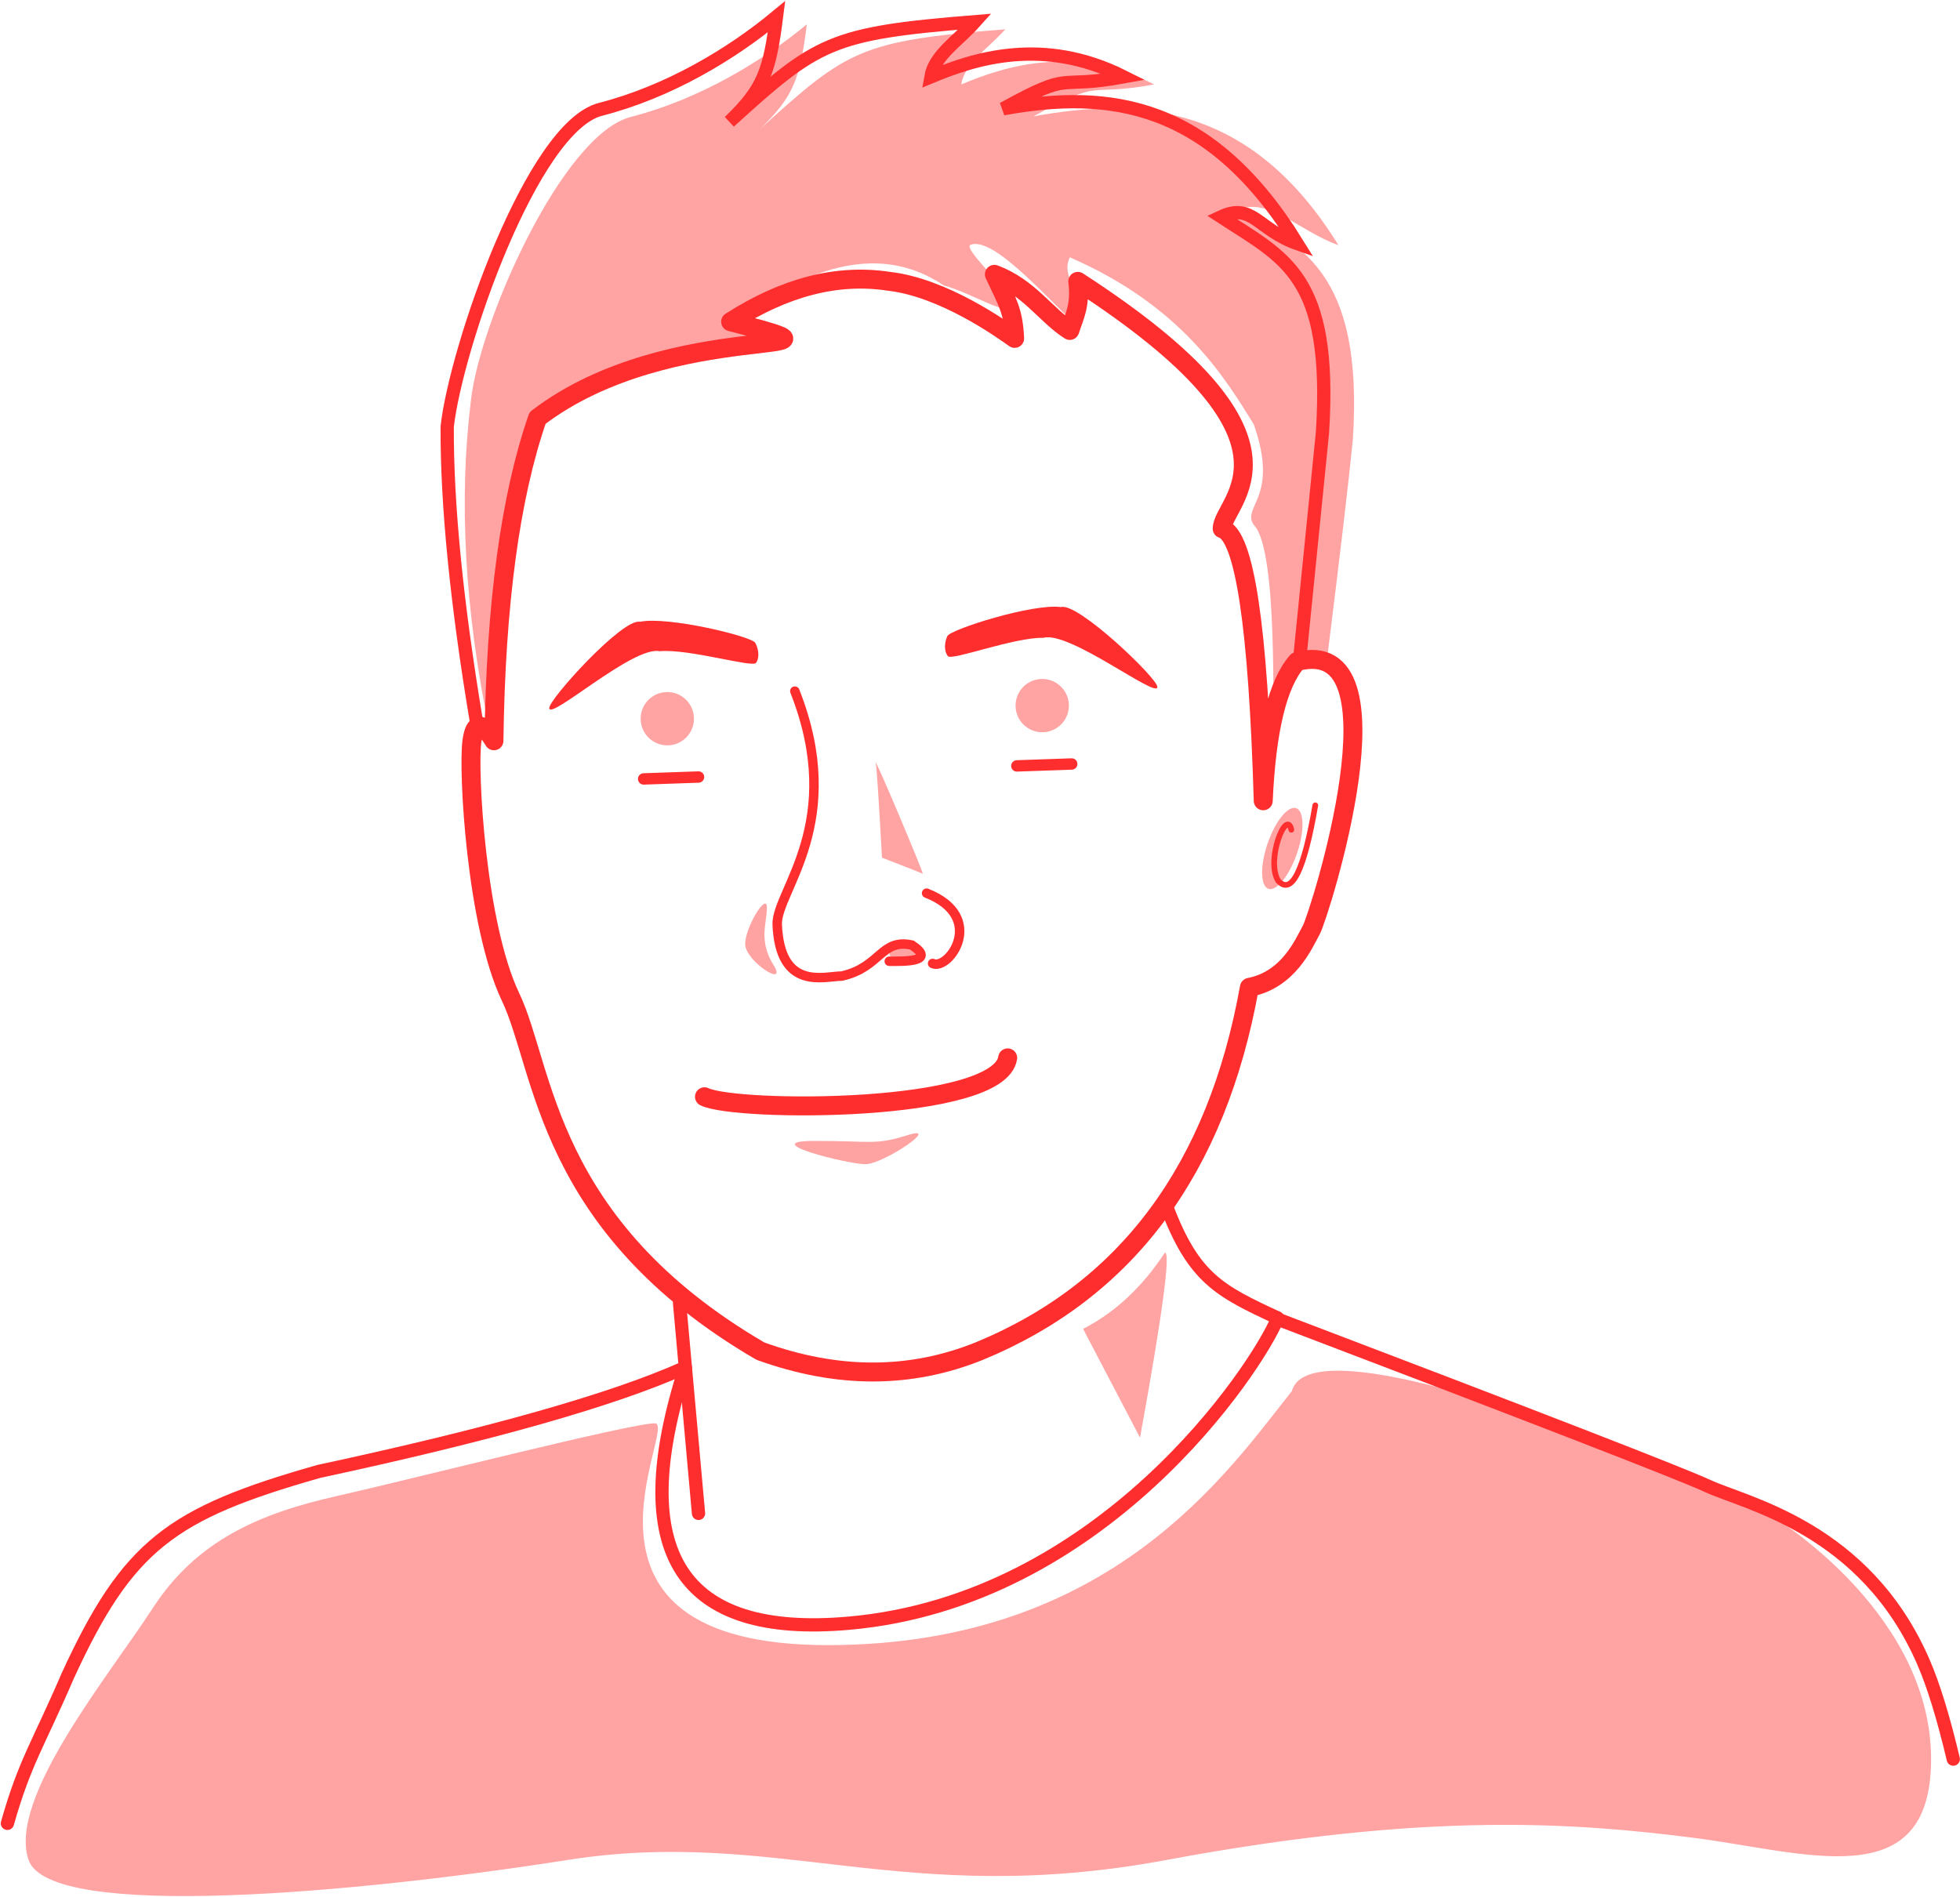 <?xml version="1.0" encoding="UTF-8"?>
<svg viewBox="0 0 1034 1001" version="1.1" xmlns="http://www.w3.org/2000/svg" xmlns:xlink="http://www.w3.org/1999/xlink">
    <title>AvatarSVG</title>
    <g id="Page-1" stroke="none" stroke-width="1" fill="none" fill-rule="evenodd">
        <g id="avatarSVG" transform="translate(3.909, 8.834)">
            <g id="Cara" transform="translate(244.549, 135.911)">
                <ellipse id="nose-shadow" fill-opacity="0.44" fill="#FF2E2E" transform="translate(428.016, 302.936) rotate(19) translate(-428.016, -302.936)" cx="428.016" cy="302.936" rx="8.182" ry="22.5"></ellipse>
                <path d="M438.367,277.396 C443.983,311.88 442.124,326.545 432.788,321.391 C422.903,313.181 424.502,283.596 430.6,293.689" id="ear-shadow" stroke="#FF2E2E" stroke-width="3" stroke-linecap="round" transform="translate(433.615, 299.896) rotate(19) translate(-433.615, -299.896)"></path>
                <g id="Eyes" transform="translate(202.988, 239.875) rotate(-2) translate(-202.988, -239.875)translate(89.765, 216.93)">
                    <line x1="0.485" y1="45.392" x2="29.445" y2="45.392" id="under-left" stroke="#FF2E2E" stroke-width="6" stroke-linecap="round"></line>
                    <line x1="197.485" y1="45.392" x2="226.445" y2="45.392" id="under-right" stroke="#FF2E2E" stroke-width="6" stroke-linecap="round"></line>
                    <circle id="right-eye" fill-opacity="0.44" fill="#FF2E2E" cx="14.064" cy="14.064" r="14.064"></circle>
                    <circle id="left-eye" fill-opacity="0.44" fill="#FF2E2E" cx="211.97" cy="14.064" r="14.064"></circle>
                </g>
                <g id="Cejas" transform="translate(200.953, 201.589) rotate(-2) translate(-200.953, -201.589)translate(40.453, 179.089)" fill="#FF2E2E">
                    <path d="M109.809,13.566 C111.539,17.059 111.875,21.661 109.809,24.174 C107.743,26.687 74.586,15.359 59.188,16.233 C45.438,12.785 -0.206,51.01 0.001,44.181 C0.001,39.464 40.433,-2.048 49.372,0.347 C64.033,-2.207 108.079,10.073 109.809,13.566 Z" id="left-ceja"></path>
                    <path d="M319.574,13.566 C321.304,17.059 321.64,21.661 319.574,24.174 C317.508,26.687 284.35,15.359 268.952,16.233 C255.202,12.785 209.558,51.01 209.766,44.181 C209.766,39.464 250.197,-2.048 259.136,0.347 C273.797,-2.207 317.844,10.073 319.574,13.566 Z" id="right-ceja" transform="translate(265.382, 22.5) scale(-1, 1) translate(-265.382, -22.5)"></path>
                </g>
                <path d="M35.128,75.806 C20.731,117.313 13.063,174.083 12.123,246.116 C5.867,235.808 2.001,235.808 0.526,246.116 C-1.687,261.578 2.716,343.175 20.861,381.237 C39.007,419.299 39.007,501.772 152.649,568.129 C193.245,582.841 231.754,582.841 268.177,568.129 C345.948,536.057 393.446,472.085 410.672,376.212 C431.243,372.172 439.104,353.656 443.341,345.856 C447.579,338.056 494.883,188.896 435.805,204.28 C425.603,215.852 419.656,240.35 417.964,277.773 C415.259,185.613 408.042,137.756 396.314,134.202 C396.314,119.517 450.434,87.971 320.134,3.704 C321.715,16.355 318.342,22.046 315.911,29.605 C303.402,21.72 294.422,6.781 276.129,0 C283.084,14.868 286.133,19.222 286.818,33.794 C279.991,28.896 249.252,6.979 220.684,3.704 C192.967,-0.595 165.142,6.979 136.983,25.02 C217.544,45.534 106.086,21.473 35.128,75.806 Z" id="face-siluet" stroke="#FF2E2E" stroke-width="10" stroke-linejoin="round"></path>
            </g>
            <g id="Pelo" transform="translate(232.002, 0)">
                <path d="M15.465,372.107 C4.981,309.308 -0.171,257.361 0.009,216.265 C4.657,174.79 44.795,58.129 80.856,48.867 C116.918,39.606 149.967,19.683 173.738,0 C170.105,28.638 166.924,37.997 148.882,55.403 C195.236,13.252 202.218,8.735 278.46,2.608 C269.136,13.038 257.132,20.318 255.182,31.713 C277.796,22.288 314.124,10.198 356.959,31.713 C319.927,38.523 330.949,27.783 293.278,48.568 C350.027,38.147 402.843,45.679 448.512,119.713 C427.791,112.406 424.873,97.854 408.268,105.559 C441.946,127.574 467.055,136.492 461.752,219.51 C459.45,242.404 455.471,281.95 449.817,338.147" id="head-siluet" stroke="#FF2E2E" stroke-width="7" stroke-linecap="round"></path>
                <path d="M436.615,365.588 C434.605,376.63 438.972,281.284 425.502,268.133 C418.942,258.254 439.211,253.871 425.502,215.05 C409.994,189.904 387.395,152.591 328.458,126.92 C323.118,138.487 336.99,144.627 331.036,161.916 C314.291,146.063 287,115.147 275.748,120.501 C273.331,124.276 299.573,146.157 297.18,153.104 C295.518,157.929 275.152,145.167 261.949,141.789 C216.058,110.724 167.411,150.445 149.53,160.931 C137.33,168.085 169.971,148.856 173.774,168.842 C175.451,184.131 108.682,168.842 47.675,211.717 C34.3,244.313 25.796,299.002 22.162,375.787 C9.225,312.75 6.02,254.901 12.547,202.24 C17.195,160.765 60.795,62.129 96.856,52.867 C132.918,43.606 165.967,23.683 189.738,4 C186.105,32.638 182.924,41.997 164.882,59.403 C211.236,17.252 218.218,12.735 294.46,6.608 C285.136,17.038 273.132,24.318 271.182,35.713 C293.796,26.288 330.124,14.198 372.959,35.713 C335.927,42.523 346.949,31.783 309.278,52.568 C366.027,42.147 424.489,46.467 470.159,120.501 C449.437,113.194 432.993,94.437 416.388,102.142 C448.888,119.552 483.817,133.31 477.752,223.51 C475.45,246.404 471.036,283.954 464.512,336.16 C461.805,335.64 459.824,335.419 458.568,335.495 C449.68,336.035 441.186,350.083 436.615,365.588 Z" id="Hair-shadow" fill-opacity="0.44" fill="#FF2E2E"></path>
            </g>
            <g id="Nariz" transform="translate(389.205, 355.825)">
                <path d="M85.37,140.344 C90.413,139.458 92.004,137.653 89.683,136.135 C87.647,134.55 85.144,133.229 83.332,133.362 C80.964,133.624 77.459,135.875 76.264,138.212 C75.352,140.483 79.77,141.358 85.37,140.344 Z" id="Oval" fill-opacity="0.44" fill="#FF2E2E"></path>
                <path d="M110.906,105.538 C80.852,122.503 105.123,147.895 112.925,142.706" id="Path-10-Copy" stroke="#FF2E2E" stroke-width="5" stroke-linecap="round" transform="translate(104.595, 124.465) scale(-1, 1) rotate(8) translate(-104.595, -124.465)"></path>
                <path d="M26.205,0 C53.505,69.193 16.886,104.995 16.886,122.785 C18.248,158.606 41.817,150.341 51.001,150.341 C71.543,145.687 71.596,130.397 87.979,133.99 C101.363,142.99 83.41,142.578 76.027,142.521" id="Path-11" stroke="#FF2E2E" stroke-width="5" stroke-linecap="round"></path>
                <path d="M11.477,114.164 C11.477,122.449 6.922,131.611 14.886,144.367 C22.849,157.123 0,142.487 0,133.476 C0,124.465 11.477,105.879 11.477,114.164 Z" id="Path-9" fill-opacity="0.444" fill="#FF2E2E"></path>
                <path d="M68.886,37.943 C69.4,40.61 70.496,57.25 72.174,87.862 C85.987,93.225 93.167,96.057 93.713,96.358 C94.532,96.809 68.113,33.942 68.886,37.943 Z" id="Path-12" fill-opacity="0.44" fill="#FF2E2E"></path>
            </g>
            <g id="Boca" transform="translate(367.094, 549.331)">
                <path d="M0.465,14.903 C16.558,24.218 154.966,34.44 161.465,5.592" id="Path-3" stroke="#FF2E2E" stroke-width="10" stroke-linecap="round" transform="translate(80.966, 15.077) rotate(-4) translate(-80.966, -15.077)"></path>
                <path d="M58.692,43.817 C89.997,43.817 90.424,46.191 108.141,40.671 C125.857,35.15 95.065,56.098 85.531,56.098 C75.997,56.098 27.387,43.817 58.692,43.817 Z" id="Path-10" fill-opacity="0.442" fill="#FF2E2E"></path>
            </g>
            <g id="Cuello" transform="translate(354.091, 627.808)">
                <line x1="0.5" y1="50.858" x2="10.5" y2="161.858" id="Line" stroke="#FF2E2E" stroke-width="7" stroke-linecap="round"></line>
                <path d="M257.454,0 C271.753,37.891 285.602,44.647 316.089,58.8" id="Path-14" stroke="#FF2E2E" stroke-width="7"></path>
                <path d="M259.118,25.383 C246.086,43.037 231.014,55.668 213.902,63.277 L240.897,122.188 C256.143,57.652 262.217,25.383 259.118,25.383 Z" id="Path-15" fill-opacity="0.44" fill="#FF2E2E" transform="translate(236.902, 73.786) rotate(-3) translate(-236.902, -73.786)"></path>
            </g>
            <g id="T-Shirt" transform="translate(0, 686.608)">
                <path d="M357.581,26.057 C319.806,43.046 255.342,61.341 164.189,80.941 C86.5,103.058 63.552,119.69 31.825,188.788 C15.927,225.68 9.208,234.215 2.84217094e-14,266.599" id="shirt-line-left" stroke="#FF2E2E" stroke-width="7" stroke-linecap="round"></path>
                <path d="M357.581,26.057 C326.214,123.915 355.037,168.895 444.048,160.997 C577.565,149.149 658.687,27.499 670.18,4.54747351e-13" id="shirt-line-neck" stroke="#FF2E2E" stroke-width="7" stroke-linecap="round"></path>
                <path d="M668.617,0 C807.616,52.898 883.73,82.435 896.958,88.61 C916.801,97.873 980.047,110.518 1010.828,181.569 C1016.14,193.831 1021.379,210.882 1026.546,232.723" id="shirt-line-right" stroke="#FF2E2E" stroke-width="7" stroke-linecap="round"></path>
                <path d="M11.162,285.92 C7.10542736e-15,253.54 53.665,188.569 76.799,152.882 C99.934,117.194 133.481,103.032 173.189,94.058 C212.896,85.085 328.781,55.526 341.551,55.526 C354.321,55.526 282.332,172.569 432.733,172.569 C583.134,172.569 644.844,79.497 677.617,38.558 C688.285,-1.183 885.255,80.799 912.991,94.058 C940.727,107.318 1014.839,159.553 1014.839,232.723 C1014.839,305.893 948.168,281.518 888.145,274.059 C828.123,266.599 750.448,260.034 611.545,285.92 C472.642,311.805 405.933,268.562 295.567,285.92 C185.2,303.277 22.323,318.299 11.162,285.92 Z" id="shirt-shadow" fill-opacity="0.44" fill="#FF2E2E"></path>
            </g>
        </g>
    </g>
</svg>